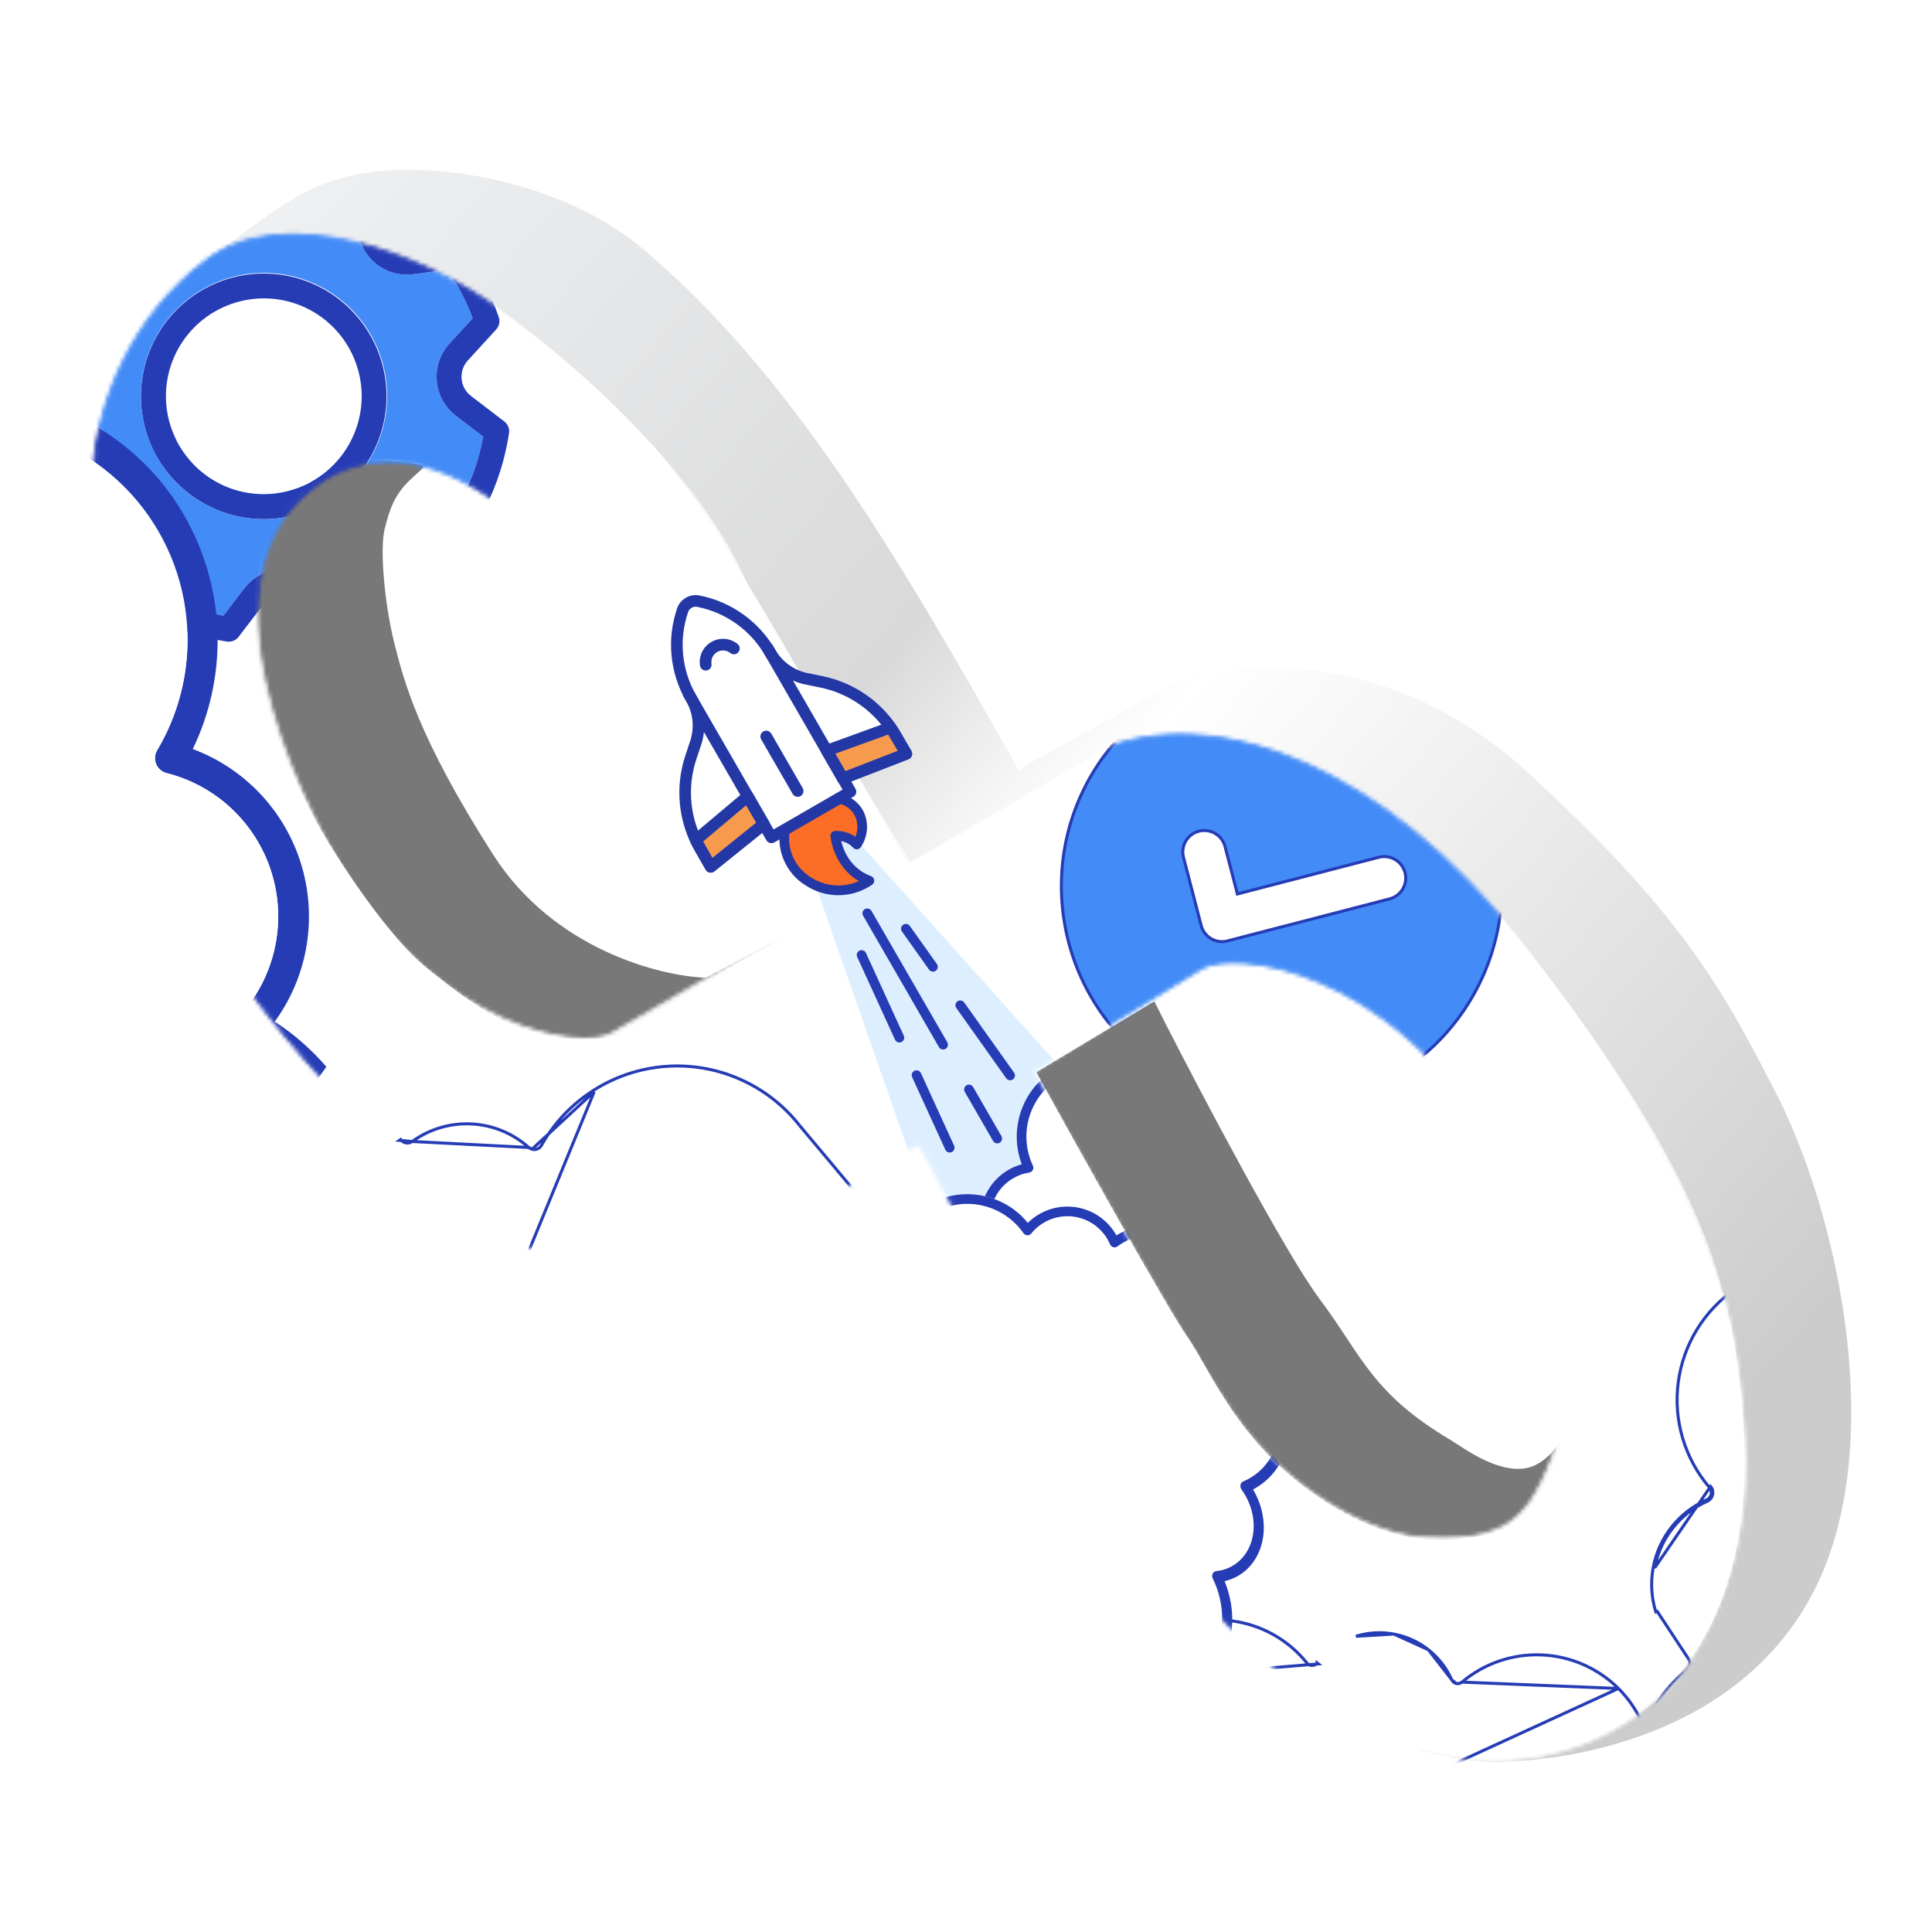 <svg viewBox="0 0 512 512" fill="none" xmlns="http://www.w3.org/2000/svg">
  <g filter="url(#filter0_d)">
    <path
      d="M348.709 343.246C339.7 331.226 317.426 288.989 307.415 269.374L304.913 264.365L273.629 283.146C284.891 303.597 308.667 346.251 313.672 353.262C319.929 362.027 327.437 383.312 352.464 398.337C371.234 409.606 383.866 407.29 392.506 405.849C400.014 404.597 405.02 398.337 406.271 395.833C406.271 395.833 408.767 392.131 410.025 389.573C412.072 385.41 413.779 378.304 413.779 378.304C412.528 381.225 410.228 384.912 406.271 387.068C398.129 391.506 386.25 382.281 383.747 380.808C362.474 368.287 359.972 358.271 348.709 343.246Z"
      fill="#787878" />
    <path
      d="M186.037 258.104L207.31 246.835L163.513 273.129C162.679 273.546 159.508 274.381 153.502 274.381C135.983 274.381 124.721 265.616 112.208 255.6C100.281 246.052 84.679 220.542 82.176 215.533C79.673 210.525 64.144 182.98 66.647 159.19C68.623 140.409 72.904 134.149 82.914 126.636C90.75 120.756 98.443 120.376 107.203 121.628C113.396 122.514 111.627 122.21 107.203 126.636C103.448 130.393 102.197 134.149 100.946 139.157C99.589 144.59 100.946 159.19 103.449 169.207C105.951 179.223 109.705 194.248 129.727 225.55C145.744 250.591 173.941 257.687 186.037 258.104Z"
      fill="#787878" />
    <path
      d="M308.84 180.829L272.783 200.734L269.053 203.222C235.798 144.188 208.211 97.876 169.588 65.132C146.742 45.764 111.152 41.495 93.745 45.227C82.736 47.588 76.338 50.203 51.472 70.108C37.795 85.037 28.678 102.039 26.606 112.406C45.959 56.586 82.674 49.64 127.315 78.817C135.242 83.998 153.424 96.233 173.318 118.626C189.232 136.541 223.584 199.441 239.333 228.054C248.219 224.242 264.213 213.84 272.783 209.273C281.354 204.707 296.407 190.127 321.273 194.513C346.948 199.043 365.609 211.494 381.674 226.47C397.739 241.447 418.274 268.121 431.525 290.278C444.805 312.484 455.83 339.992 458.317 353.262C461.632 373.581 468.135 421.276 438.295 448.419C413.429 471.038 385.739 464.517 373.226 462.192C377.973 463.976 389.493 465.948 394.499 465.948C415.771 465.948 465.498 458.252 482.905 413.467C497.825 375.079 485.392 318.919 469.228 287.817L468.715 286.828C455.842 262.051 445.051 241.282 403.332 203.222C367.467 170.502 324.589 172.95 308.84 180.829Z"
      fill="url(#paint0_linear)" />
    <mask id="mask0" mask-type="alpha" maskUnits="userSpaceOnUse" x="22" y="60" width="440" height="406">
      <path fill-rule="evenodd" clip-rule="evenodd"
        d="M293.73 196.731L240.009 227.982C236.741 222.411 232.216 214.994 227.284 206.911L227.282 206.908L227.282 206.908C215.245 187.182 200.789 163.491 196.283 152.979C185.528 127.889 157.584 100.968 133.818 82.977C110.448 65.286 73.851 52.976 53.862 67.976C33.873 82.977 25.128 105.478 23.879 122.978C22.63 140.479 22.63 167.98 36.372 207.981C50.114 247.982 82.596 287.984 118.826 316.735C147.81 339.735 177.544 337.985 188.788 334.235L242.508 301.734C254.585 324.235 280.987 372.737 289.982 386.737C301.225 404.238 339.954 456.739 381.181 464.24C414.163 470.24 436.567 452.573 443.647 442.989C449.477 435.905 463.136 413.488 461.137 380.487C458.638 339.235 449.893 310.485 402.419 249.232C365.891 202.102 322.464 186.73 293.73 196.731ZM161.304 272.983L208.778 245.482C202.531 230.898 186.79 197.23 173.797 179.229C170.871 175.176 168.432 171.691 166.268 168.598C156.417 154.522 152.256 148.576 133.819 134.228C111.331 116.727 94.389 119.57 83.847 126.728C48.866 150.478 77.317 209.516 90.093 230.481C115.079 271.482 152.975 277.983 161.304 272.983ZM272.492 282.983L317.467 255.482C326.212 250.482 367.258 255.227 394.924 301.734C426.157 354.236 411.945 385.957 404.919 396.737C398.143 407.133 386.602 406.906 379.527 406.766C378.775 406.751 378.074 406.737 377.434 406.737C366.19 406.737 344.952 397.987 328.711 377.986C319.922 367.163 300.811 333.195 285.088 305.25C280.484 297.067 276.171 289.401 272.492 282.983Z"
        fill="#F9F9F9" />
      <path
        d="M240.009 227.982L239.664 228.184C239.776 228.374 240.02 228.438 240.21 228.328L240.009 227.982ZM293.73 196.731L293.598 196.353C293.574 196.361 293.551 196.372 293.528 196.385L293.73 196.731ZM227.284 206.911L227.625 206.703L227.624 206.701L227.284 206.911ZM227.282 206.908L226.939 207.114L226.942 207.118L227.282 206.908ZM227.282 206.908L227.625 206.702L227.623 206.7L227.282 206.908ZM196.283 152.979L195.916 153.137L195.916 153.137L196.283 152.979ZM133.818 82.977L134.059 82.658L134.059 82.658L133.818 82.977ZM53.862 67.976L53.622 67.656L53.622 67.656L53.862 67.976ZM23.879 122.978L24.278 123.007L24.278 123.007L23.879 122.978ZM36.372 207.981L35.994 208.111L35.994 208.111L36.372 207.981ZM118.826 316.735L119.075 316.421L119.075 316.421L118.826 316.735ZM188.788 334.235L188.914 334.615C188.942 334.605 188.969 334.593 188.995 334.578L188.788 334.235ZM242.508 301.734L242.86 301.545C242.809 301.448 242.719 301.377 242.613 301.348C242.508 301.319 242.395 301.335 242.301 301.392L242.508 301.734ZM289.982 386.737L290.318 386.521L290.318 386.521L289.982 386.737ZM381.181 464.24L381.253 463.846L381.253 463.846L381.181 464.24ZM443.647 442.989L443.338 442.735C443.333 442.74 443.329 442.746 443.325 442.751L443.647 442.989ZM402.419 249.232L402.736 248.987L402.736 248.987L402.419 249.232ZM208.778 245.482L208.978 245.828C209.153 245.726 209.225 245.51 209.145 245.324L208.778 245.482ZM161.304 272.983L161.103 272.636L161.098 272.64L161.304 272.983ZM173.797 179.229L174.121 178.995L174.121 178.995L173.797 179.229ZM166.268 168.598L166.595 168.369L166.595 168.369L166.268 168.598ZM133.819 134.228L133.573 134.544L133.573 134.544L133.819 134.228ZM83.847 126.728L84.071 127.059L84.071 127.059L83.847 126.728ZM90.093 230.481L90.435 230.273L90.435 230.273L90.093 230.481ZM317.467 255.482L317.269 255.135L317.258 255.141L317.467 255.482ZM272.492 282.983L272.283 282.642C272.099 282.755 272.037 282.994 272.145 283.182L272.492 282.983ZM394.924 301.734L395.268 301.529L395.268 301.529L394.924 301.734ZM404.919 396.737L405.254 396.956L405.254 396.956L404.919 396.737ZM379.527 406.766L379.519 407.166L379.519 407.166L379.527 406.766ZM328.711 377.986L329.021 377.734L329.021 377.734L328.711 377.986ZM285.088 305.25L285.437 305.054L285.437 305.054L285.088 305.25ZM240.21 228.328L293.931 197.077L293.528 196.385L239.808 227.636L240.21 228.328ZM226.942 207.119C231.875 215.203 236.398 222.617 239.664 228.184L240.354 227.779C237.084 222.205 232.556 214.784 227.625 206.703L226.942 207.119ZM226.942 207.118L226.943 207.121L227.624 206.701L227.622 206.698L226.942 207.118ZM226.939 207.114L226.939 207.114L227.625 206.703L227.625 206.702L226.939 207.114ZM195.916 153.137C200.436 163.682 214.915 187.408 226.94 207.116L227.623 206.7C215.576 186.957 201.143 163.299 196.651 152.822L195.916 153.137ZM133.577 83.296C157.331 101.278 185.204 128.147 195.916 153.137L196.651 152.822C185.853 127.631 157.836 100.657 134.059 82.658L133.577 83.296ZM54.102 68.296C63.959 60.9 77.961 60.204 92.481 63.607C106.989 67.006 121.931 74.48 133.577 83.296L134.059 82.658C122.335 73.783 107.293 66.256 92.663 62.828C78.046 59.403 63.755 60.053 53.622 67.656L54.102 68.296ZM24.278 123.007C25.52 105.6 34.222 83.215 54.102 68.296L53.622 67.656C33.525 82.739 24.736 105.355 23.48 122.95L24.278 123.007ZM36.75 207.851C23.029 167.91 23.032 140.465 24.278 123.007L23.48 122.95C22.227 140.493 22.23 168.049 35.994 208.111L36.75 207.851ZM119.075 316.421C82.885 287.702 50.461 247.76 36.75 207.851L35.994 208.111C49.768 248.205 82.308 288.265 118.578 317.048L119.075 316.421ZM188.661 333.856C177.535 337.567 147.945 339.332 119.075 316.421L118.578 317.048C147.676 340.139 177.553 338.404 188.914 334.615L188.661 333.856ZM242.301 301.392L188.581 333.893L188.995 334.578L242.715 302.076L242.301 301.392ZM290.318 386.521C281.334 372.537 254.941 324.053 242.86 301.545L242.155 301.923C254.228 324.417 280.639 372.936 289.645 386.953L290.318 386.521ZM381.253 463.846C360.763 460.119 340.847 445.191 324.621 428.956C308.405 412.731 295.929 395.254 290.318 386.521L289.645 386.953C295.278 395.72 307.788 413.245 324.055 429.521C340.311 445.787 360.372 460.861 381.11 464.633L381.253 463.846ZM443.325 442.751C436.316 452.24 414.053 469.813 381.253 463.846L381.11 464.633C414.273 470.666 436.819 452.905 443.968 443.227L443.325 442.751ZM460.738 380.511C462.729 413.391 449.118 435.712 443.338 442.735L443.956 443.243C449.836 436.099 463.543 413.585 461.536 380.463L460.738 380.511ZM402.103 249.478C425.831 280.092 439.862 302.561 448.275 322.515C456.685 342.461 459.49 359.913 460.738 380.511L461.536 380.463C460.285 359.81 457.469 342.261 449.012 322.205C440.56 302.157 426.481 279.625 402.736 248.987L402.103 249.478ZM293.861 197.109C322.359 187.19 365.622 202.408 402.103 249.478L402.736 248.987C366.159 201.795 322.568 186.27 293.598 196.353L293.861 197.109ZM208.577 245.136L161.103 272.636L161.504 273.329L208.978 245.828L208.577 245.136ZM173.473 179.464C186.437 197.425 202.163 231.055 208.41 245.639L209.145 245.324C202.899 230.74 187.143 197.035 174.121 178.995L173.473 179.464ZM165.94 168.827C168.104 171.92 170.545 175.408 173.473 179.464L174.121 178.995C171.197 174.945 168.76 171.461 166.595 168.369L165.94 168.827ZM133.573 134.544C142.783 141.711 148.412 146.768 152.967 151.784C157.523 156.801 161.012 161.785 165.94 168.827L166.595 168.369C161.672 161.334 158.155 156.307 153.559 151.246C148.961 146.183 143.292 141.093 134.065 133.912L133.573 134.544ZM84.071 127.059C89.278 123.523 96.062 121.055 104.326 121.63C112.592 122.205 122.376 125.829 133.573 134.544L134.065 133.912C122.775 125.126 112.843 121.421 104.381 120.832C95.916 120.243 88.957 122.774 83.622 126.397L84.071 127.059ZM90.435 230.273C84.058 219.81 73.776 199.853 69.452 179.566C65.125 159.262 66.791 138.791 84.071 127.059L83.622 126.397C65.921 138.415 64.323 159.339 68.67 179.732C73.02 200.143 83.352 220.188 89.752 230.689L90.435 230.273ZM161.098 272.64C159.131 273.82 155.312 274.364 150.22 273.819C145.152 273.277 138.894 271.665 132.109 268.618C118.542 262.525 102.885 250.703 90.435 230.273L89.752 230.689C102.288 251.261 118.071 263.19 131.781 269.347C138.635 272.425 144.974 274.063 150.135 274.615C155.271 275.164 159.312 274.645 161.51 273.325L161.098 272.64ZM317.258 255.141L272.283 282.642L272.701 283.324L317.676 255.824L317.258 255.141ZM395.268 301.529C381.392 278.203 364.149 265.333 349.258 258.926C341.815 255.723 334.958 254.133 329.403 253.661C323.869 253.191 319.563 253.823 317.269 255.135L317.666 255.83C319.744 254.641 323.848 253.992 329.335 254.458C334.799 254.923 341.572 256.489 348.942 259.66C363.678 266.002 380.791 278.758 394.581 301.938L395.268 301.529ZM405.254 396.956C408.799 391.517 414.139 380.822 414.669 364.894C415.199 348.966 410.917 327.835 395.268 301.529L394.581 301.938C410.164 328.134 414.393 349.115 413.869 364.868C413.345 380.621 408.066 391.177 404.584 396.519L405.254 396.956ZM379.519 407.166C386.567 407.305 398.343 407.559 405.254 396.956L404.584 396.519C397.943 406.708 386.638 406.506 379.535 406.366L379.519 407.166ZM377.434 407.137C378.069 407.137 378.766 407.151 379.519 407.166L379.535 406.366C378.784 406.351 378.079 406.337 377.434 406.337V407.137ZM328.4 378.239C336.556 388.282 345.968 395.503 354.757 400.215C363.539 404.922 371.725 407.137 377.434 407.137V406.337C371.899 406.337 363.844 404.178 355.135 399.51C346.434 394.845 337.107 387.691 329.021 377.734L328.4 378.239ZM284.739 305.446C292.6 319.418 301.311 334.9 309.155 348.242C316.993 361.574 323.984 372.799 328.4 378.239L329.021 377.734C324.65 372.351 317.69 361.18 309.845 347.836C302.005 334.502 293.298 319.027 285.437 305.054L284.739 305.446ZM272.145 283.182C275.823 289.598 280.135 297.263 284.739 305.446L285.437 305.054C280.833 296.872 276.519 289.204 272.839 282.784L272.145 283.182Z"
        fill="black" />
    </mask>
    <g mask="url(#mask0)">
      <path
        d="M293.73 196.731L240.009 227.982C228.766 208.814 202.636 167.799 196.283 152.979C185.528 127.889 157.584 100.968 133.818 82.977C110.448 65.286 73.851 52.976 53.862 67.976C33.873 82.977 25.128 105.478 23.879 122.978C22.63 140.479 22.63 167.98 36.372 207.981C50.114 247.982 82.596 287.984 118.826 316.735C147.81 339.735 177.544 337.985 188.788 334.235L242.508 301.734C254.585 324.235 280.987 372.736 289.982 386.737C301.225 404.238 339.954 456.739 381.181 464.24C414.163 470.24 436.567 452.572 443.647 442.989C449.477 435.905 463.136 413.488 461.137 380.487C458.638 339.235 449.893 310.484 402.419 249.232C365.891 202.102 322.464 186.73 293.73 196.731Z"
        fill="white" stroke="white" stroke-width="0.8" stroke-linecap="round" stroke-linejoin="round" />
      <path
        d="M303.732 280.669C329.566 299.982 366.149 294.697 385.438 268.865C404.727 243.031 399.42 206.431 373.585 187.118C347.751 167.805 311.171 173.092 291.882 198.925C272.593 224.758 277.897 261.357 303.732 280.669Z"
        fill="#438BF7" stroke="#253CB5" stroke-width="0.8" />
      <path
        d="M319.434 247.414C318.396 246.639 317.654 245.534 317.329 244.28L312.638 226.216C312.258 224.753 312.474 223.2 313.238 221.898C314.003 220.595 315.256 219.652 316.716 219.273C318.177 218.894 319.73 219.111 321.032 219.878C322.335 220.644 323.278 221.895 323.659 223.358L326.919 235.909L364.372 226.193C365.097 225.999 365.852 225.95 366.598 226.051C367.342 226.151 368.059 226.398 368.708 226.776C369.356 227.155 369.924 227.658 370.378 228.257C370.831 228.856 371.162 229.539 371.353 230.268C371.541 230.994 371.585 231.752 371.48 232.496C371.375 233.24 371.122 233.954 370.741 234.601C370.357 235.247 369.852 235.812 369.249 236.26C368.648 236.71 367.964 237.037 367.237 237.221L324.272 248.365C323.548 248.553 322.796 248.597 322.055 248.493C321.315 248.39 320.603 248.141 319.959 247.762C319.776 247.656 319.602 247.54 319.434 247.414Z"
        fill="white" stroke="#253CB5" stroke-width="0.8" />
      <path
        d="M29.351 136.365C31.128 136.14 32.932 136.284 34.651 136.789C36.369 137.294 37.965 138.147 39.338 139.297C40.711 140.448 41.833 141.871 42.629 143.473C43.427 145.077 43.886 146.829 43.974 148.618L44.377 157.82C48.791 159.829 53.434 161.291 58.204 162.172L63.803 154.856C64.9 153.442 66.278 152.267 67.85 151.408C69.423 150.55 71.155 150.026 72.939 149.869C74.724 149.711 76.522 149.925 78.221 150.495C79.919 151.065 81.48 151.98 82.809 153.181L89.591 159.396C94.136 157.695 98.456 155.444 102.453 152.691L101.242 143.573C101.017 141.797 101.161 139.992 101.667 138.273C102.172 136.555 103.026 134.958 104.176 133.585C105.328 132.212 106.75 131.091 108.353 130.294C109.958 129.496 111.709 129.038 113.499 128.949L122.7 128.548C124.708 124.134 126.171 119.49 127.052 114.721L119.736 109.122C118.321 108.025 117.147 106.647 116.289 105.075C115.431 103.502 114.905 101.769 114.749 99.986C114.592 98.202 114.805 96.404 115.375 94.707C115.944 93.007 116.86 91.445 118.061 90.117L124.276 83.334C122.574 78.789 120.322 74.471 117.569 70.474L108.452 71.684C106.674 71.909 104.871 71.765 103.151 71.26C101.432 70.755 99.837 69.9 98.464 68.75C97.091 67.6 95.97 66.178 95.171 64.574C94.375 62.971 93.916 61.219 93.827 59.431L93.426 50.227C89.011 48.22 84.368 46.758 79.599 45.877L74 53.191C72.903 54.607 71.524 55.781 69.951 56.639C68.379 57.497 66.646 58.022 64.861 58.18C63.077 58.336 61.28 58.123 59.582 57.554C57.884 56.984 56.321 56.069 54.993 54.866L50.245 50.517L19.836 100.584C21.98 102.971 23.156 106.07 23.138 109.277C23.12 112.484 21.909 115.569 19.74 117.932L19.102 118.628L19.102 135.821C19.476 136.407 19.838 137.002 20.232 137.573L29.351 136.365ZM40.05 119.066C36.55 112.373 35.481 104.674 37.023 97.28C38.566 89.887 42.626 83.257 48.51 78.523C54.396 73.788 61.741 71.243 69.293 71.317C76.846 71.392 84.138 74.085 89.927 78.937C95.716 83.787 99.642 90.496 101.038 97.919C102.432 105.342 101.21 113.019 97.576 119.64C93.944 126.261 88.127 131.418 81.118 134.229C74.107 137.042 66.338 137.336 59.137 135.06C55.055 133.788 51.267 131.719 47.991 128.975C44.714 126.229 42.014 122.86 40.048 119.064L40.05 119.066Z"
        fill="#438BF7" />
      <path
        d="M23.087 108.06C22.836 105.284 21.695 102.661 19.836 100.584L19.102 101.794L19.102 118.628L19.74 117.932C20.949 116.607 21.872 115.047 22.449 113.348C23.024 111.648 23.242 109.849 23.087 108.06Z"
        fill="#253CB5" />
      <path
        d="M50.245 50.517L54.992 54.865C56.321 56.067 57.882 56.983 59.58 57.553C61.279 58.123 63.077 58.336 64.861 58.18C66.646 58.021 68.377 57.497 69.951 56.639C71.522 55.78 72.901 54.607 73.998 53.191L79.597 45.877C84.367 46.758 89.01 48.218 93.424 50.227L93.827 59.43C93.916 61.219 94.373 62.969 95.171 64.574C95.97 66.178 97.09 67.599 98.463 68.75C99.836 69.9 101.432 70.755 103.151 71.26C104.869 71.765 106.674 71.909 108.45 71.684L117.569 70.474C120.32 74.47 122.572 78.789 124.274 83.334L118.061 90.117C116.859 91.445 115.944 93.007 115.373 94.707C114.803 96.404 114.591 98.202 114.749 99.985C114.905 101.769 115.429 103.502 116.287 105.074C117.145 106.647 118.319 108.024 119.735 109.122L127.05 114.721C126.169 119.49 124.708 124.132 122.7 128.547L113.497 128.948C111.708 129.038 109.957 129.495 108.353 130.294C106.748 131.091 105.326 132.211 104.176 133.585C103.025 134.957 102.17 136.553 101.666 138.271C101.161 139.992 101.017 141.795 101.242 143.573L102.453 152.69C98.456 155.443 94.136 157.695 89.59 159.394L82.807 153.181C81.48 151.98 79.917 151.065 78.219 150.495C76.522 149.923 74.724 149.711 72.939 149.869C71.155 150.025 69.422 150.55 67.85 151.408C66.278 152.266 64.9 153.44 63.803 154.856L58.202 162.17C53.434 161.29 48.791 159.829 44.377 157.82L43.974 148.618C43.885 146.829 43.427 145.077 42.629 143.473C41.831 141.87 40.711 140.447 39.338 139.297C37.965 138.146 36.369 137.293 34.65 136.788C32.932 136.284 31.127 136.139 29.349 136.365L20.232 137.575C19.838 137.001 19.476 136.407 19.102 135.821L19.102 144.381C19.112 144.379 19.123 144.382 19.133 144.381L30.219 142.908C31.088 142.804 31.969 142.878 32.809 143.126C33.648 143.376 34.426 143.795 35.098 144.358C35.769 144.919 36.318 145.614 36.71 146.395C37.102 147.178 37.329 148.032 37.378 148.907L37.868 160.096C37.893 160.685 38.078 161.259 38.401 161.753C38.723 162.249 39.173 162.648 39.702 162.911C45.822 165.936 52.372 167.998 59.121 169.02C59.285 169.044 59.45 169.057 59.617 169.057C60.123 169.057 60.623 168.939 61.078 168.715C61.533 168.49 61.929 168.165 62.238 167.762L65.558 163.426L65.828 163.071L69.044 158.87C69.585 158.182 70.26 157.612 71.03 157.194C71.8 156.777 72.648 156.522 73.52 156.446C74.392 156.369 75.271 156.471 76.1 156.747C76.932 157.023 77.697 157.466 78.351 158.05L83.831 163.071L86.598 165.605C87.032 166.003 87.566 166.279 88.145 166.401C88.723 166.522 89.323 166.487 89.882 166.297C96.33 164.056 102.416 160.884 107.945 156.882C108.422 156.53 108.794 156.059 109.025 155.515C109.255 154.972 109.338 154.376 109.26 153.792L107.789 142.704C107.659 141.631 107.813 140.544 108.235 139.548C108.478 138.926 108.816 138.345 109.236 137.826C109.795 137.153 110.489 136.6 111.272 136.208C112.056 135.816 112.912 135.591 113.787 135.545L114.378 135.52L124.975 135.056C125.566 135.029 126.139 134.845 126.635 134.523C127.129 134.199 127.528 133.751 127.792 133.221C130.817 127.103 132.878 120.552 133.899 113.803C133.989 113.219 133.918 112.623 133.697 112.074C133.475 111.525 133.112 111.046 132.642 110.688L123.75 103.88C123.061 103.338 122.491 102.663 122.075 101.894C121.658 101.124 121.403 100.277 121.326 99.405C121.248 98.532 121.352 97.655 121.628 96.824C121.904 95.994 122.347 95.229 122.931 94.576L130.485 86.328C130.884 85.892 131.158 85.359 131.281 84.78C131.403 84.203 131.368 83.603 131.178 83.044C128.994 76.57 125.816 70.477 121.76 64.98C121.41 64.505 120.939 64.132 120.394 63.902C119.851 63.67 119.255 63.59 118.669 63.668L107.583 65.14C106.715 65.244 105.832 65.17 104.994 64.92C104.155 64.672 103.376 64.254 102.705 63.691C102.033 63.13 101.485 62.435 101.093 61.652C100.701 60.871 100.474 60.016 100.425 59.142L99.934 47.952C99.908 47.363 99.725 46.79 99.401 46.295C99.078 45.799 98.628 45.4 98.099 45.138C91.981 42.112 85.43 40.053 78.681 39.03C78.097 38.941 77.5 39.009 76.951 39.231C76.403 39.453 75.925 39.817 75.564 40.286L68.759 49.178C68.217 49.866 67.542 50.436 66.772 50.855C66.002 51.272 65.155 51.525 64.283 51.602C63.411 51.68 62.532 51.576 61.702 51.3C60.871 51.026 60.106 50.58 59.454 49.998L53.74 44.765L50.245 50.517Z"
        fill="#253CB5" />
      <path
        d="M59.136 135.059C66.317 137.318 74.058 137.017 81.042 134.208C88.025 131.399 93.818 126.255 97.436 119.653C101.052 113.053 102.267 105.401 100.875 98.004C99.482 90.608 95.567 83.923 89.797 79.088C84.029 74.254 76.762 71.569 69.234 71.492C61.708 71.415 54.385 73.948 48.519 78.664C42.651 83.378 38.6 89.981 37.055 97.348C35.511 104.715 36.569 112.39 40.049 119.064C44.048 126.707 50.91 132.457 59.136 135.059ZM56.91 81.026C62.952 77.867 69.998 77.214 76.517 79.211C83.038 81.207 88.509 85.693 91.745 91.695C94.98 97.698 95.72 104.733 93.806 111.278C91.889 117.822 87.472 123.347 81.51 126.658C81.299 126.774 81.104 126.908 80.891 127.02C79.133 127.928 77.277 128.633 75.359 129.122C70.672 130.34 65.737 130.215 61.117 128.762C56.498 127.309 52.38 124.586 49.234 120.904C47.942 119.405 46.824 117.764 45.903 116.012C45.792 115.799 45.708 115.576 45.602 115.359C42.636 109.292 42.16 102.307 44.271 95.894C46.385 89.478 50.92 84.145 56.91 81.026Z"
        fill="#253CB5" />
      <path
        d="M132.955 345.507H132.923H-60.984H-61.384V345.107V289.515V289.176L-61.05 289.12C-61.025 289.116 -61.003 289.114 -60.985 289.114L-52.326 287.966L-52.322 287.965L-52.322 287.965C-51.587 287.876 -50.84 287.938 -50.13 288.15C-49.419 288.359 -48.76 288.714 -48.194 289.19C-47.625 289.665 -47.161 290.253 -46.83 290.915C-46.498 291.576 -46.305 292.299 -46.263 293.039L-46.263 293.044L-46.263 293.044L-45.88 301.812C-45.862 302.203 -45.74 302.582 -45.527 302.911C-45.312 303.239 -45.014 303.503 -44.664 303.677C-39.907 306.031 -34.814 307.632 -29.566 308.427L132.955 345.507ZM132.955 345.507L132.986 345.502M132.955 345.507L132.986 345.502M132.986 345.502C140.26 344.341 147.842 346.057 155.641 349.874C163.44 353.691 171.433 359.598 179.512 366.783C193.071 378.841 206.825 394.453 220.28 409.725C222.864 412.657 225.436 415.577 227.994 418.456C243.852 436.309 259.168 452.643 273.044 460.74C279.987 464.791 286.621 466.812 292.812 465.881C298.982 464.953 304.628 461.108 309.653 453.621C311.554 453.2 312.897 452.233 313.689 450.766C314.494 449.277 314.704 447.326 314.444 445.027C313.924 440.431 311.505 434.248 307.77 427.039C300.289 412.606 287.434 393.888 273.495 375.185C250.509 344.343 224.513 313.463 214.73 301.843C212.65 299.371 211.303 297.771 210.874 297.227C206.677 291.899 201.233 287.689 195.022 284.966C188.81 282.243 182.023 281.093 175.262 281.618C168.5 282.143 161.972 284.327 156.255 287.975L156.469 288.311M132.986 345.502L156.469 288.311M156.469 288.311L156.255 287.975C150.539 291.624 145.809 296.625 142.485 302.535C142.325 302.82 142.103 303.065 141.835 303.253C141.566 303.441 141.26 303.566 140.938 303.62C140.614 303.672 140.284 303.653 139.973 303.562L139.971 303.561M156.469 288.311L139.971 303.561M139.971 303.561C139.657 303.471 139.367 303.31 139.124 303.092L139.123 303.092M139.971 303.561L139.123 303.092M139.123 303.092C134.931 299.346 129.584 297.145 123.968 296.856C118.354 296.568 112.809 298.209 108.255 301.504L108.254 301.504M139.123 303.092L108.254 301.504M108.254 301.504C108.018 301.676 107.751 301.797 107.468 301.863C107.185 301.93 106.89 301.939 106.604 301.89C106.318 301.841 106.045 301.735 105.798 301.579C105.552 301.422 105.34 301.22 105.175 300.982L104.847 301.209L108.254 301.504ZM20.739 300.322C23.799 299.183 27.057 298.672 30.318 298.819C33.581 298.967 36.779 299.769 39.724 301.18M20.739 300.322L42.607 300.144L42.929 300.381C42.572 300.866 42.056 301.212 41.47 301.358C40.886 301.504 40.268 301.441 39.724 301.18M20.739 300.322C20.363 300.462 19.958 300.513 19.559 300.472L20.739 300.322ZM39.724 301.18L39.896 300.82C39.896 300.82 39.896 300.82 39.896 300.82L39.724 301.18ZM-61.005 289.913C-61.008 289.913 -61.011 289.913 -61.009 289.913L-61.005 289.913ZM15.032 290.569C13.522 288.343 11.455 286.55 9.04 285.369L8.661 285.183L8.496 285.572C8.138 286.416 8.007 287.338 8.116 288.248L8.116 288.253L9.269 296.942C9.32 297.33 9.267 297.723 9.115 298.083C8.961 298.443 8.715 298.755 8.4 298.989C4.099 302.101 -0.633 304.567 -5.648 306.312C-6.018 306.436 -6.416 306.459 -6.797 306.379L-6.798 306.379C-7.181 306.298 -7.535 306.117 -7.823 305.852L-9.99 303.867L-9.99 303.867L-14.286 299.932L-14.286 299.932L-14.29 299.928C-14.841 299.436 -15.489 299.061 -16.192 298.827C-16.895 298.593 -17.637 298.505 -18.376 298.571C-19.114 298.636 -19.83 298.851 -20.482 299.205L15.032 290.569ZM-28.267 308.226C-28.569 308.375 -28.901 308.452 -29.236 308.452C-29.346 308.452 -29.455 308.443 -29.565 308.427L-28.267 308.226Z"
        fill="white" stroke="#253CB5" stroke-width="0.8" />
      <path
        d="M427.91 446.465L427.911 446.466C430.452 449.012 432.523 451.988 434.029 455.255L434.146 455.508L433.949 455.705L406.508 483.162L406.428 483.243L406.317 483.269L327.552 501.715L327.268 501.781L327.118 501.531C325.698 499.164 323.994 496.979 322.044 495.027L427.91 446.465ZM427.91 446.465C422.454 441.053 415.174 437.879 407.5 437.566C399.827 437.254 392.316 439.825 386.446 444.775L386.445 444.776M427.91 446.465L386.445 444.776M386.445 444.776C386.237 444.953 385.993 445.078 385.73 445.143L385.729 445.143M386.445 444.776L385.729 445.143M385.729 445.143C385.466 445.208 385.191 445.21 384.927 445.149L384.926 445.149M385.729 445.143L384.926 445.149M384.926 445.149C384.662 445.089 384.415 444.969 384.206 444.796C383.996 444.623 383.83 444.404 383.72 444.155L383.72 444.155M384.926 445.149L383.72 444.155M383.72 444.155C382.337 441.044 380.218 438.314 377.546 436.204M383.72 444.155L377.546 436.204M321.855 442.151C322.879 437.769 323.028 433.229 322.296 428.789L322.216 428.305L322.705 428.324C330.385 428.615 337.675 431.795 343.118 437.227L343.119 437.228C343.905 438.017 344.649 438.848 345.348 439.717C345.512 439.921 345.721 440.086 345.957 440.199C346.194 440.31 346.453 440.368 346.715 440.367C346.976 440.366 347.235 440.306 347.47 440.191C347.704 440.077 347.91 439.91 348.073 439.705C348.073 439.704 348.073 439.704 348.073 439.704L348.387 439.952L321.855 442.151ZM321.855 442.151C320.83 446.531 318.953 450.666 316.327 454.319L316.07 454.676L316.45 454.898C319.684 456.786 322.442 459.389 324.513 462.51L324.843 462.29L324.513 462.51C326.583 465.631 327.911 469.185 328.393 472.899C328.875 476.614 328.499 480.388 327.294 483.932C326.089 487.476 324.088 490.697 321.443 493.344L321.855 442.151ZM377.546 436.204C374.874 434.094 371.73 432.666 368.383 432.043M377.546 436.204L368.383 432.043M368.383 432.043C365.037 431.421 361.591 431.622 358.341 432.63L368.383 432.043ZM321.443 493.344C321.354 493.434 321.263 493.523 321.172 493.611L320.869 493.904L321.178 494.192C321.475 494.468 321.764 494.746 322.044 495.027L321.443 493.344Z"
        fill="white" stroke="#253CB5" stroke-width="0.8" />
      <path
        d="M452.015 393.182C448.769 389.389 446.356 384.954 444.932 380.166C443.506 375.378 443.102 370.344 443.745 365.388L443.745 365.388C444.389 360.434 446.064 355.668 448.663 351.4L448.663 351.4C451.263 347.132 454.728 343.458 458.837 340.615L459.112 340.425L459.348 340.661L517.122 398.469L517.405 398.752L517.122 399.035L450.772 465.424L450.489 465.707L450.206 465.424L437.275 452.485L437.062 452.272L437.207 452.008C438.814 449.1 440.82 446.433 443.169 444.083L443.169 444.082C444.093 443.161 445.064 442.291 446.08 441.474C446.327 441.274 446.526 441.023 446.663 440.736C446.799 440.448 446.869 440.135 446.868 439.818L447.188 439.817L446.868 439.818C446.866 439.5 446.793 439.188 446.653 438.902L446.653 438.902L438.185 426.044L437.803 426.162C436.624 422.361 436.391 418.332 437.117 414.419L437.117 414.419C437.844 410.506 439.512 406.829 441.977 403.704C444.442 400.58 447.628 398.102 451.263 396.485L451.263 396.485C451.564 396.351 451.83 396.148 452.038 395.895L452.038 395.895C452.247 395.642 452.393 395.343 452.467 395.02L452.467 395.02C452.54 394.7 452.538 394.367 452.459 394.048C452.38 393.729 452.228 393.432 452.015 393.182ZM452.015 393.182L452.319 392.922M452.015 393.182C452.015 393.182 452.015 393.182 452.015 393.182L452.319 392.922M452.319 392.922C452.573 393.219 452.754 393.573 452.847 393.952C452.941 394.332 452.944 394.729 452.857 395.109C452.77 395.492 452.596 395.848 452.347 396.15C452.099 396.451 451.783 396.691 451.425 396.85C447.85 398.441 444.715 400.879 442.291 403.952C439.866 407.026 438.225 410.643 437.51 414.492L452.319 392.922Z"
        fill="white" stroke="#253CB5" stroke-width="0.8" />
      <path
        d="M241.741 309.77L210.184 219.478L211.471 218.735L213.674 222.552L214.333 219.19C214.392 218.884 214.518 218.594 214.701 218.341C214.883 218.088 215.118 217.877 215.389 217.723C215.661 217.569 215.962 217.476 216.273 217.45C216.584 217.423 216.897 217.465 217.19 217.571L220.498 218.772L218.226 214.833L219.513 214.089L225.062 220.539L280.706 282.639C276.585 285.162 271.145 288.908 269.575 293.477C268.005 298.048 268.077 303.021 269.778 307.541C267.621 308.13 265.624 309.197 263.937 310.664C262.249 312.131 260.914 313.959 260.031 316.013C255.225 314.886 250.173 315.52 245.793 317.8L241.741 309.77ZM265.655 284.751C265.84 285.011 266.114 285.193 266.426 285.261C266.738 285.329 267.063 285.279 267.34 285.119C267.376 285.099 267.409 285.077 267.444 285.053C267.721 284.856 267.908 284.557 267.965 284.222C268.022 283.885 267.943 283.541 267.746 283.264L254.524 264.655C254.426 264.518 254.303 264.401 254.16 264.312C254.017 264.222 253.858 264.161 253.692 264.133C253.526 264.105 253.356 264.11 253.192 264.148C253.028 264.186 252.873 264.256 252.736 264.353C252.598 264.451 252.482 264.575 252.392 264.717C252.302 264.86 252.242 265.019 252.214 265.185C252.185 265.352 252.19 265.522 252.228 265.685C252.265 265.85 252.335 266.005 252.432 266.143L265.655 284.751ZM245.2 255.964C245.384 256.223 245.66 256.405 245.971 256.473C246.283 256.542 246.609 256.491 246.885 256.332C246.921 256.311 246.955 256.289 246.989 256.266C247.266 256.068 247.454 255.769 247.511 255.433C247.567 255.098 247.489 254.753 247.292 254.476L240.113 244.374C239.917 244.096 239.618 243.909 239.282 243.852C238.946 243.795 238.602 243.874 238.324 244.072C238.048 244.269 237.86 244.568 237.803 244.903C237.746 245.239 237.825 245.584 238.022 245.861L245.2 255.964ZM229.946 240.382C229.862 240.236 229.75 240.108 229.616 240.005C229.483 239.903 229.33 239.828 229.168 239.784C229.004 239.741 228.835 239.73 228.668 239.752C228.501 239.774 228.34 239.828 228.194 239.913C228.048 239.997 227.92 240.11 227.818 240.243C227.715 240.376 227.64 240.529 227.597 240.692C227.553 240.855 227.542 241.025 227.564 241.191C227.585 241.359 227.64 241.519 227.724 241.665L247.825 276.495C247.996 276.787 248.276 277 248.604 277.086C248.931 277.172 249.279 277.125 249.572 276.956C249.865 276.787 250.08 276.508 250.169 276.182C250.258 275.855 250.214 275.506 250.047 275.212L229.946 240.382ZM262.176 301.367C262.346 301.662 262.626 301.877 262.955 301.964C263.283 302.052 263.634 302.006 263.928 301.835C264.074 301.751 264.202 301.64 264.304 301.505C264.407 301.372 264.482 301.219 264.526 301.057C264.57 300.893 264.58 300.724 264.559 300.557C264.536 300.39 264.482 300.229 264.398 300.082L256.892 287.081C256.721 286.786 256.441 286.571 256.113 286.484C255.785 286.396 255.434 286.443 255.14 286.613C254.845 286.783 254.63 287.063 254.542 287.392C254.454 287.721 254.5 288.071 254.67 288.366L262.176 301.367ZM238.516 273.454L228.491 251.536C228.348 251.229 228.09 250.991 227.772 250.874C227.453 250.757 227.102 250.77 226.794 250.911C226.485 251.052 226.246 251.31 226.127 251.627C226.007 251.944 226.019 252.296 226.158 252.605L236.183 274.523C236.324 274.832 236.583 275.073 236.902 275.191C237.221 275.31 237.573 275.296 237.882 275.155C237.92 275.138 237.956 275.119 237.991 275.099C238.267 274.939 238.474 274.682 238.571 274.377C238.668 274.073 238.649 273.744 238.516 273.454ZM251.224 304.324C251.261 304.306 251.298 304.288 251.333 304.267C251.609 304.107 251.816 303.85 251.913 303.547C252.009 303.242 251.99 302.913 251.857 302.623L243.057 283.382C242.916 283.073 242.657 282.832 242.338 282.714C242.019 282.595 241.666 282.608 241.357 282.75C241.047 282.892 240.807 283.151 240.688 283.47C240.57 283.789 240.582 284.142 240.724 284.451L249.524 303.692C249.665 304.001 249.924 304.242 250.243 304.36C250.561 304.479 250.915 304.466 251.224 304.324Z"
        fill="#DDEFFF" />
      <path
        d="M238.326 244.072C238.603 243.877 238.947 243.799 239.282 243.856C239.617 243.912 239.916 244.099 240.114 244.374L247.293 254.477C247.49 254.754 247.569 255.099 247.512 255.434C247.455 255.77 247.267 256.068 246.99 256.266C246.955 256.289 246.922 256.311 246.886 256.332C246.61 256.492 246.284 256.542 245.972 256.474C245.661 256.406 245.385 256.224 245.201 255.964L238.023 245.862C237.826 245.584 237.747 245.24 237.804 244.905C237.861 244.569 238.048 244.27 238.326 244.072Z"
        fill="#253CB5" />
      <path
        d="M252.735 264.353C253.013 264.158 253.357 264.08 253.692 264.136C254.027 264.193 254.327 264.38 254.524 264.655L267.747 283.264C267.944 283.541 268.023 283.886 267.966 284.221C267.909 284.557 267.721 284.856 267.445 285.053C267.41 285.077 267.376 285.099 267.341 285.119C267.064 285.279 266.738 285.329 266.427 285.261C266.115 285.193 265.84 285.011 265.655 284.751L252.433 266.142C252.236 265.865 252.157 265.521 252.214 265.186C252.271 264.849 252.458 264.55 252.735 264.353Z"
        fill="#253CB5" />
      <path
        d="M249.578 276.964C249.432 277.049 249.271 277.103 249.104 277.126C248.937 277.148 248.767 277.137 248.604 277.093C248.442 277.049 248.289 276.974 248.156 276.872C248.022 276.769 247.91 276.641 247.826 276.496L227.725 241.665C227.641 241.52 227.586 241.359 227.564 241.191C227.543 241.025 227.553 240.855 227.598 240.692C227.641 240.529 227.716 240.377 227.819 240.243C227.921 240.11 228.049 239.997 228.195 239.913C228.341 239.829 228.502 239.774 228.669 239.752C228.836 239.73 229.005 239.741 229.169 239.785C229.331 239.828 229.483 239.904 229.617 240.006C229.751 240.108 229.863 240.236 229.947 240.382L250.048 275.212C250.132 275.358 250.187 275.519 250.208 275.686C250.23 275.853 250.219 276.022 250.175 276.185C250.132 276.348 250.057 276.501 249.954 276.634C249.851 276.768 249.724 276.88 249.578 276.964Z"
        fill="#253CB5" />
      <path
        d="M255.142 286.613C254.848 286.783 254.633 287.063 254.545 287.391C254.457 287.72 254.503 288.07 254.673 288.365L262.176 301.368C262.346 301.663 262.626 301.878 262.954 301.966C263.283 302.054 263.633 302.008 263.928 301.838C264.222 301.668 264.437 301.387 264.525 301.058C264.613 300.73 264.568 300.38 264.398 300.085L256.895 287.081C256.725 286.787 256.444 286.572 256.116 286.484C255.787 286.396 255.437 286.442 255.142 286.613Z"
        fill="#253CB5" />
      <path
        d="M237.882 275.156C237.573 275.297 237.22 275.31 236.901 275.192C236.582 275.073 236.323 274.833 236.182 274.524L226.157 252.605C226.018 252.296 226.007 251.945 226.126 251.628C226.245 251.31 226.485 251.053 226.793 250.912C227.102 250.771 227.453 250.757 227.771 250.874C228.089 250.991 228.347 251.23 228.49 251.537L238.515 273.454C238.648 273.745 238.668 274.074 238.57 274.379C238.474 274.682 238.267 274.939 237.991 275.1C237.956 275.12 237.919 275.138 237.882 275.156Z"
        fill="#253CB5" />
      <path
        d="M241.356 282.75C241.665 282.609 242.018 282.596 242.337 282.715C242.655 282.833 242.914 283.074 243.056 283.382L251.856 302.623C251.988 302.913 252.008 303.243 251.911 303.546C251.815 303.851 251.608 304.108 251.332 304.268C251.296 304.289 251.26 304.307 251.223 304.324C250.914 304.466 250.561 304.479 250.242 304.36C249.923 304.242 249.664 304.002 249.523 303.692L240.723 284.452C240.582 284.142 240.57 283.79 240.689 283.471C240.807 283.152 241.047 282.893 241.356 282.75Z"
        fill="#253CB5" />
      <path
        d="M294.863 326.39C294.826 326.323 294.788 326.255 294.749 326.189C293.611 324.217 292.036 322.533 290.144 321.266C288.253 320 286.096 319.185 283.839 318.883C281.582 318.582 279.286 318.803 277.128 319.529C274.969 320.255 273.006 321.467 271.389 323.071C269.055 320.205 265.99 318.024 262.518 316.757C263.361 314.913 264.648 313.307 266.263 312.082C267.878 310.857 269.771 310.051 271.773 309.737C271.97 309.704 272.156 309.627 272.317 309.511C272.479 309.394 272.612 309.242 272.704 309.065C272.797 308.889 272.848 308.694 272.853 308.495C272.857 308.295 272.816 308.098 272.732 307.918C270.806 303.81 270.487 299.129 271.838 294.796C273.189 290.463 276.111 286.792 280.031 284.504C280.422 284.279 280.821 284.074 281.223 283.88L303.994 323.344C300.997 323.598 298.092 324.509 295.487 326.015C295.28 326.135 295.071 326.26 294.863 326.39Z"
        fill="white" />
      <path
        d="M280.029 284.505C276.11 286.792 273.186 290.463 271.835 294.796C270.485 299.129 270.804 303.81 272.73 307.918C272.815 308.098 272.856 308.296 272.851 308.495C272.846 308.694 272.795 308.89 272.702 309.066C272.609 309.242 272.477 309.394 272.316 309.511C272.154 309.627 271.968 309.705 271.771 309.737C269.769 310.051 267.876 310.857 266.26 312.082C264.645 313.307 263.359 314.914 262.517 316.757C261.704 316.458 260.873 316.21 260.029 316.014C260.913 313.96 262.249 312.132 263.936 310.665C265.624 309.198 267.62 308.131 269.777 307.543C268.075 303.022 268.004 298.048 269.574 293.478C271.144 288.908 274.257 285.028 278.378 282.505C278.501 282.431 278.621 282.354 278.746 282.282C279.137 282.056 279.534 281.849 279.934 281.651L281.221 283.881C280.819 284.074 280.42 284.279 280.029 284.505Z"
        fill="#253CB5" />
      <path
        d="M270.244 325.813C270.357 325.977 270.507 326.113 270.682 326.209C270.856 326.305 271.051 326.359 271.251 326.367C271.45 326.374 271.649 326.335 271.83 326.253C272.012 326.17 272.172 326.046 272.298 325.891C273.554 324.336 275.171 323.111 277.006 322.321C278.842 321.53 280.841 321.198 282.834 321.354C284.825 321.509 286.749 322.148 288.439 323.213C290.129 324.279 291.534 325.74 292.532 327.471C292.776 327.896 292.995 328.335 293.187 328.786C293.262 328.963 293.378 329.121 293.523 329.248C293.668 329.374 293.841 329.467 294.027 329.517C294.213 329.568 294.408 329.576 294.597 329.541C294.787 329.506 294.966 329.429 295.122 329.315C295.653 328.925 296.204 328.565 296.774 328.235C299.411 326.712 302.392 325.886 305.437 325.835L327.677 362.918L282.834 388.373L247.081 320.023C250.992 318.027 255.492 317.514 259.749 318.578C264.007 319.643 267.734 322.212 270.244 325.813Z"
        fill="white" />
      <path
        d="M262.52 316.757C265.992 318.023 269.056 320.205 271.39 323.071C273.007 321.466 274.971 320.254 277.129 319.529C279.288 318.803 281.584 318.582 283.84 318.883C286.097 319.184 288.254 319.999 290.146 321.266C292.037 322.532 293.613 324.216 294.751 326.188C294.789 326.255 294.828 326.322 294.865 326.39C295.072 326.26 295.28 326.134 295.488 326.014C298.094 324.509 300.998 323.597 303.995 323.343L305.433 325.836C302.389 325.887 299.408 326.713 296.771 328.236C296.201 328.566 295.65 328.926 295.119 329.315C294.963 329.43 294.784 329.507 294.594 329.542C294.404 329.577 294.209 329.569 294.023 329.518C293.837 329.467 293.665 329.375 293.519 329.248C293.374 329.122 293.259 328.964 293.183 328.787C292.502 327.184 291.487 325.746 290.208 324.565C288.928 323.385 287.412 322.49 285.761 321.941C284.109 321.39 282.359 321.198 280.627 321.375C278.895 321.552 277.219 322.095 275.713 322.969C274.403 323.724 273.244 324.715 272.294 325.892C272.169 326.047 272.01 326.171 271.828 326.253C271.646 326.336 271.447 326.375 271.248 326.368C271.048 326.36 270.854 326.306 270.678 326.21C270.504 326.114 270.354 325.978 270.241 325.814C267.731 322.213 264.004 319.643 259.746 318.579C255.488 317.515 250.989 318.028 247.078 320.024L245.795 317.8C250.175 315.52 255.227 314.886 260.033 316.013C260.877 316.209 261.707 316.458 262.52 316.757Z"
        fill="#253CB5" />
      <path
        d="M320.419 417.356C320.315 417.145 320.255 416.916 320.244 416.69C320.232 416.464 320.27 416.245 320.354 416.052C320.437 415.859 320.565 415.696 320.725 415.577C320.886 415.457 321.075 415.385 321.279 415.365C323.318 415.166 325.209 414.418 326.79 413.186C328.371 411.954 329.593 410.275 330.352 408.293C331.111 406.313 331.383 404.088 331.146 401.814C330.909 399.54 330.168 397.283 328.988 395.239C328.699 394.739 328.383 394.253 328.045 393.785C327.912 393.6 327.816 393.391 327.762 393.173C327.709 392.955 327.7 392.734 327.737 392.526C327.773 392.318 327.854 392.128 327.974 391.972C328.093 391.814 328.247 391.694 328.426 391.62C329.035 391.365 329.626 391.073 330.196 390.745C332.833 389.221 334.969 386.929 336.401 384.085L311.511 339.49L267.094 365.681L315.351 442.926C319.013 440.499 321.544 436.573 322.475 431.873C323.406 427.173 322.676 422.017 320.419 417.356Z"
        fill="white" />
      <path
        d="M325.456 430.411C325.839 426.325 325.174 422.041 323.53 418.014C325.78 417.506 327.816 416.42 329.483 414.842C331.15 413.264 332.402 411.235 333.144 408.911C333.886 406.587 334.097 404.03 333.762 401.437C333.427 398.845 332.554 396.285 331.21 393.955C331.165 393.877 331.118 393.798 331.071 393.719C331.288 393.606 331.501 393.49 331.71 393.369C334.315 391.864 336.497 389.699 338.099 387.028L336.4 384.085C334.968 386.929 332.833 389.221 330.195 390.745C329.625 391.073 329.034 391.365 328.425 391.62C328.247 391.694 328.092 391.814 327.973 391.972C327.853 392.128 327.772 392.318 327.736 392.526C327.699 392.734 327.708 392.955 327.761 393.174C327.815 393.391 327.912 393.601 328.045 393.785C329.247 395.448 330.144 397.321 330.676 399.281C331.208 401.241 331.363 403.242 331.131 405.152C330.9 407.063 330.286 408.839 329.331 410.363C328.376 411.887 327.101 413.125 325.592 413.994C324.283 414.751 322.821 415.217 321.278 415.366C321.075 415.385 320.885 415.457 320.725 415.577C320.564 415.696 320.437 415.859 320.353 416.052C320.27 416.246 320.232 416.464 320.243 416.69C320.254 416.917 320.314 417.145 320.418 417.356C322.676 422.017 323.406 427.174 322.475 431.873C321.543 436.574 319.013 440.499 315.351 442.926L316.866 445.552C321.01 442.863 323.906 438.492 325.027 433.234C325.225 432.311 325.369 431.369 325.456 430.411Z"
        fill="#253CB5" />
      <path
        d="M71.81 269.729C71.956 269.531 72.098 269.328 72.239 269.13C76.411 263.213 79.166 256.418 80.298 249.267C81.429 242.112 80.903 234.797 78.765 227.878C76.625 220.958 72.927 214.622 67.955 209.355C62.983 204.089 56.87 200.033 50.087 197.5C54.469 188.426 56.721 178.472 56.673 168.394C56.626 158.314 54.279 148.38 49.813 139.341C43.515 126.484 33.124 116.079 20.278 109.768L15.506 116.534C22.78 119.911 29.266 124.778 34.542 130.818C39.82 136.859 43.771 143.94 46.141 151.605C48.509 159.269 49.244 167.344 48.297 175.308C47.35 183.272 44.741 190.945 40.642 197.837C40.318 198.383 40.125 198.996 40.081 199.631C40.037 200.262 40.139 200.898 40.385 201.485C40.628 202.071 41.007 202.591 41.488 203.005C41.968 203.422 42.54 203.716 43.156 203.872C49.316 205.43 55.005 208.465 59.731 212.712C64.457 216.961 68.082 222.296 70.287 228.256C72.495 234.216 73.218 240.623 72.398 246.924C71.577 253.225 69.234 259.231 65.574 264.421C64.673 265.695 63.698 266.912 62.652 268.071C62.244 268.525 61.941 269.067 61.77 269.656C61.6 270.244 61.564 270.865 61.665 271.469C61.766 272.075 62.002 272.649 62.355 273.148C62.708 273.65 63.171 274.065 63.706 274.362C65.538 275.377 67.314 276.489 69.026 277.693C73.382 280.769 77.285 284.442 80.621 288.604L85.483 281.709C82.016 277.682 78.067 274.096 73.726 271.029C73.103 270.589 72.464 270.156 71.81 269.729Z"
        fill="#253CB5" />
      <path
        d="M63.706 274.362C63.169 274.063 62.708 273.65 62.354 273.149C62.001 272.647 61.765 272.073 61.664 271.47C61.562 270.863 61.599 270.246 61.77 269.656C61.94 269.068 62.241 268.525 62.652 268.07C63.695 266.912 64.671 265.694 65.573 264.423C69.232 259.229 71.574 253.225 72.395 246.924C73.218 240.622 72.492 234.216 70.287 228.256C68.08 222.294 64.457 216.961 59.728 212.712C55.002 208.465 49.313 205.43 43.155 203.873C42.538 203.717 41.966 203.42 41.487 203.007C41.005 202.592 40.628 202.071 40.384 201.483C40.139 200.898 40.034 200.262 40.079 199.629C40.124 198.996 40.316 198.381 40.64 197.835C44.74 190.947 47.348 183.271 48.294 175.308C49.244 167.344 48.509 159.269 46.139 151.604C43.77 143.942 39.819 136.86 34.542 130.817C29.265 124.776 22.78 119.91 15.503 116.534L-60.983 224.989L63.497 312.88L80.618 288.604C77.282 284.442 73.381 280.77 69.025 277.694C67.311 276.49 65.537 275.378 63.706 274.362Z"
        fill="white" />
    </g>
    <path
      d="M203.442 220.914L224.383 208.816L203.101 171.932C201.082 168.434 198.338 165.409 195.053 163.06C191.768 160.711 188.018 159.093 184.054 158.315C183.188 158.145 182.29 158.295 181.526 158.736C180.761 159.178 180.182 159.882 179.896 160.717C178.589 164.54 178.114 168.599 178.504 172.62C178.894 176.641 180.141 180.531 182.16 184.03L203.442 220.914Z"
      fill="white" />
    <path
      d="M222.356 205.305L239.189 198.769L236.377 193.896C234.284 190.268 231.445 187.126 228.047 184.678C224.649 182.23 220.771 180.531 216.667 179.694L212.742 178.893C210.737 178.484 208.843 177.654 207.183 176.458C205.523 175.262 204.136 173.728 203.113 171.955L222.356 205.304L222.356 205.305Z"
      fill="white" />
    <path
      d="M201.419 217.402L187.345 228.72L184.534 223.848C182.44 220.22 181.141 216.189 180.721 212.02C180.301 207.852 180.769 203.642 182.097 199.667L183.366 195.865C184.014 193.923 184.243 191.867 184.038 189.831C183.833 187.794 183.198 185.825 182.176 184.053L201.418 217.402L201.419 217.402Z"
      fill="white" />
    <path d="M187.348 228.721L201.421 217.403L197.167 210.03L183.383 221.637L187.348 228.721Z" fill="#F79A4D" />
    <path
      d="M188.112 230.053C188.181 230.013 188.246 229.968 188.307 229.919L202.38 218.602C202.667 218.371 202.861 218.046 202.929 217.685C202.997 217.323 202.933 216.95 202.749 216.631L198.496 209.259C198.383 209.064 198.229 208.897 198.045 208.768C197.861 208.639 197.65 208.552 197.429 208.513C197.207 208.474 196.98 208.484 196.762 208.543C196.545 208.601 196.343 208.707 196.171 208.852L182.387 220.459C182.113 220.689 181.928 221.008 181.864 221.361C181.799 221.713 181.859 222.077 182.034 222.389L186 229.472C186.099 229.65 186.233 229.806 186.393 229.932C186.554 230.057 186.738 230.15 186.935 230.204C187.131 230.258 187.336 230.272 187.538 230.246C187.741 230.22 187.936 230.155 188.112 230.053ZM199.423 217.03L187.797 226.379L185.343 221.994L196.747 212.391L199.423 217.03Z"
      fill="#2338A5" />
    <path d="M239.192 198.768L222.359 205.304L218.105 197.932L235.035 191.778L239.192 198.768Z" fill="#F79A4D" />
    <path
      d="M239.96 200.102C240.136 200 240.291 199.864 240.414 199.702C240.538 199.54 240.628 199.354 240.679 199.157C240.731 198.96 240.743 198.754 240.715 198.553C240.686 198.351 240.618 198.156 240.513 197.981L236.357 190.991C236.175 190.683 235.89 190.449 235.552 190.328C235.215 190.208 234.846 190.209 234.509 190.332L217.579 196.486C217.368 196.563 217.176 196.685 217.017 196.844C216.858 197.003 216.735 197.195 216.658 197.406C216.581 197.617 216.551 197.843 216.571 198.067C216.59 198.291 216.659 198.508 216.771 198.703L221.025 206.075C221.209 206.393 221.5 206.635 221.846 206.757C222.193 206.879 222.572 206.873 222.914 206.74L239.747 200.204C239.82 200.175 239.891 200.141 239.96 200.102ZM234.362 193.661L236.937 197.992L223.032 203.392L220.355 198.752L234.362 193.661Z"
      fill="#2338A5" />
    <path
      d="M221.193 210.661C227.208 211.712 229.137 218.233 226.053 222.796C225.329 222.021 224.445 221.413 223.462 221.014C222.479 220.614 221.422 220.433 220.361 220.482C220.361 220.482 221.146 229.331 229.408 232.4C218.738 239.561 204.881 230.556 207.043 218.836L221.193 210.661Z"
      fill="#FC6D26" />
    <path
      d="M204.21 222.247L225.152 210.149C225.327 210.048 225.48 209.913 225.603 209.752C225.726 209.592 225.817 209.409 225.869 209.214C225.922 209.018 225.935 208.814 225.909 208.614C225.882 208.414 225.817 208.221 225.715 208.045L204.433 171.162C202.305 167.473 199.412 164.283 195.948 161.806C192.484 159.33 188.53 157.624 184.351 156.804C183.12 156.566 181.844 156.78 180.759 157.408C179.672 158.035 178.849 159.033 178.439 160.219C177.06 164.251 176.559 168.53 176.971 172.77C177.382 177.009 178.697 181.111 180.825 184.8L202.107 221.683C202.208 221.859 202.343 222.012 202.504 222.135C202.664 222.258 202.847 222.348 203.042 222.4C203.237 222.453 203.441 222.466 203.641 222.44C203.842 222.414 204.035 222.348 204.21 222.247ZM222.28 208.253L204.005 218.81L183.491 183.259C181.583 179.951 180.404 176.272 180.035 172.47C179.666 168.668 180.115 164.83 181.352 161.215C181.519 160.732 181.853 160.327 182.295 160.071C182.737 159.816 183.255 159.729 183.756 159.826C187.504 160.561 191.05 162.091 194.157 164.312C197.263 166.533 199.858 169.394 201.767 172.702L222.28 208.253Z"
      fill="#2338A5" />
    <path
      d="M239.962 200.102C240.315 199.898 240.573 199.561 240.679 199.166C240.785 198.772 240.73 198.352 240.525 197.998L237.714 193.126C235.511 189.31 232.524 186.006 228.95 183.431C225.376 180.855 221.296 179.068 216.979 178.186L213.054 177.385C211.263 177.019 209.57 176.277 208.087 175.208C206.604 174.14 205.364 172.769 204.45 171.185L203.751 169.973C203.65 169.797 203.517 169.642 203.356 169.517C203.196 169.393 203.012 169.302 202.816 169.248C202.62 169.195 202.416 169.182 202.215 169.208C202.013 169.234 201.819 169.3 201.643 169.401C201.467 169.503 201.313 169.638 201.19 169.799C201.066 169.961 200.976 170.145 200.924 170.341C200.872 170.538 200.86 170.742 200.887 170.944C200.915 171.145 200.982 171.339 201.084 171.514L201.784 172.726C202.915 174.686 204.451 176.384 206.287 177.707C208.123 179.03 210.219 179.949 212.437 180.402L216.362 181.203C220.252 181.998 223.928 183.609 227.149 185.929C230.37 188.25 233.062 191.228 235.048 194.666L236.961 197.983L221.803 203.869C221.613 203.942 221.441 204.051 221.293 204.191C221.146 204.33 221.028 204.498 220.945 204.683C220.863 204.869 220.818 205.068 220.814 205.271C220.808 205.474 220.843 205.676 220.917 205.865C220.99 206.054 221.1 206.227 221.24 206.373C221.381 206.52 221.549 206.637 221.735 206.719C221.921 206.8 222.12 206.843 222.323 206.847C222.526 206.851 222.727 206.815 222.916 206.74L239.749 200.204C239.822 200.175 239.893 200.141 239.962 200.102Z"
      fill="#2338A5" />
    <path
      d="M188.114 230.053C188.182 230.014 188.247 229.969 188.309 229.92L202.382 218.602C202.7 218.346 202.904 217.974 202.948 217.568C202.991 217.162 202.873 216.755 202.617 216.437C202.362 216.119 201.99 215.915 201.584 215.871C201.178 215.828 200.771 215.947 200.453 216.202L187.78 226.394L185.866 223.077C183.883 219.638 182.652 215.816 182.253 211.865C181.855 207.913 182.299 203.922 183.556 200.154L184.825 196.352C185.542 194.204 185.795 191.928 185.568 189.675C185.341 187.422 184.638 185.244 183.508 183.283L182.808 182.071C182.604 181.717 182.268 181.459 181.874 181.354C181.48 181.248 181.06 181.303 180.706 181.508C180.352 181.712 180.094 182.048 179.988 182.443C179.882 182.837 179.938 183.258 180.142 183.611L180.841 184.823C181.754 186.407 182.321 188.167 182.505 189.986C182.688 191.805 182.484 193.643 181.905 195.378L180.636 199.18C179.241 203.361 178.748 207.791 179.19 212.175C179.632 216.56 180.999 220.801 183.2 224.618L186.011 229.49C186.215 229.843 186.551 230.101 186.945 230.207C187.34 230.312 187.76 230.257 188.114 230.053Z"
      fill="#2338A5" />
    <path
      d="M229.143 234.072C229.472 233.882 229.797 233.679 230.117 233.465C230.313 233.333 230.469 233.15 230.568 232.936C230.667 232.721 230.704 232.484 230.677 232.249C230.649 232.014 230.557 231.793 230.411 231.607C230.265 231.421 230.071 231.279 229.85 231.197C224.378 229.163 222.52 224.365 221.913 221.89C223.124 222.112 224.23 222.72 225.066 223.622C225.194 223.774 225.355 223.894 225.537 223.973C225.719 224.052 225.917 224.088 226.115 224.078C226.313 224.067 226.506 224.011 226.679 223.913C226.852 223.815 227 223.679 227.111 223.514C227.998 222.214 228.549 220.713 228.716 219.148C228.883 217.582 228.66 215.999 228.066 214.542C227.486 213.189 226.569 212.007 225.404 211.107C224.24 210.206 222.865 209.618 221.409 209.397C221.075 209.338 220.729 209.415 220.451 209.611C220.313 209.708 220.196 209.831 220.105 209.973C220.015 210.115 219.954 210.274 219.925 210.44C219.895 210.606 219.899 210.776 219.936 210.94C219.972 211.105 220.042 211.26 220.138 211.398C220.235 211.536 220.358 211.653 220.5 211.744C220.642 211.834 220.8 211.896 220.966 211.925C222.001 212.069 222.981 212.478 223.811 213.112C224.642 213.747 225.293 214.585 225.705 215.546C226.387 217.215 226.382 219.088 225.691 220.754C224.109 219.668 222.219 219.123 220.302 219.201C220.128 219.208 219.959 219.25 219.802 219.325C219.646 219.4 219.506 219.506 219.392 219.637C219.278 219.767 219.191 219.919 219.138 220.085C219.084 220.249 219.064 220.423 219.079 220.596C219.11 220.952 219.869 228.59 226.607 232.499C224.557 233.415 222.309 233.797 220.072 233.611C217.835 233.425 215.682 232.675 213.812 231.432C211.762 230.16 210.142 228.301 209.159 226.097C208.176 223.893 207.877 221.444 208.3 219.067C208.359 218.733 208.284 218.39 208.091 218.111C207.898 217.833 207.603 217.642 207.27 217.581C206.936 217.519 206.593 217.592 206.313 217.784C206.033 217.975 205.84 218.269 205.777 218.603C205.257 221.476 205.611 224.439 206.792 227.109C207.973 229.778 209.928 232.032 212.403 233.578C214.864 235.227 217.74 236.147 220.701 236.235C223.662 236.322 226.588 235.573 229.143 234.072Z"
      fill="#2338A5" />
    <path
      d="M186.799 176.501C187.067 176.345 187.283 176.112 187.417 175.833C187.552 175.553 187.598 175.24 187.551 174.933C187.456 174.318 187.549 173.689 187.818 173.127C188.087 172.566 188.519 172.099 189.058 171.788C189.597 171.476 190.217 171.335 190.837 171.383C191.458 171.431 192.049 171.665 192.534 172.055C192.852 172.31 193.259 172.428 193.665 172.383C194.071 172.338 194.442 172.134 194.697 171.815C194.953 171.497 195.071 171.089 195.026 170.684C194.982 170.278 194.778 169.906 194.459 169.651C193.491 168.874 192.31 168.407 191.072 168.312C189.834 168.218 188.595 168.5 187.519 169.121C186.444 169.743 185.581 170.675 185.043 171.795C184.506 172.915 184.32 174.172 184.508 175.4C184.546 175.647 184.644 175.882 184.793 176.083C184.942 176.284 185.138 176.446 185.363 176.554C185.589 176.663 185.838 176.714 186.087 176.705C186.338 176.696 186.582 176.625 186.799 176.501L186.799 176.501Z"
      fill="#2338A5" />
    <path
      d="M211.164 209.963C211.339 209.862 211.493 209.727 211.616 209.567C211.738 209.406 211.829 209.223 211.882 209.028C211.934 208.832 211.947 208.629 211.921 208.428C211.895 208.228 211.829 208.035 211.728 207.859L203.386 193.403C203.182 193.049 202.846 192.791 202.452 192.685C202.057 192.58 201.637 192.635 201.284 192.84C200.93 193.044 200.672 193.38 200.567 193.775C200.46 194.169 200.516 194.589 200.72 194.943L209.062 209.4C209.163 209.575 209.297 209.728 209.457 209.852C209.617 209.975 209.8 210.065 209.996 210.117C210.191 210.17 210.395 210.183 210.596 210.156C210.796 210.13 210.989 210.064 211.164 209.963Z"
      fill="#2338A5" />
  </g>
  <defs>
    <filter id="filter0_d" x="15" y="15" width="484" height="484" filterUnits="userSpaceOnUse"
      color-interpolation-filters="sRGB">
      <feFlood flood-opacity="0" result="BackgroundImageFix" />
      <feColorMatrix in="SourceAlpha" type="matrix" values="0 0 0 0 0 0 0 0 0 0 0 0 0 0 0 0 0 0 127 0"
        result="hardAlpha" />
      <feOffset dx="1" dy="1" />
      <feGaussianBlur stdDeviation="1" />
      <feColorMatrix type="matrix" values="0 0 0 0 0 0 0 0 0 0 0 0 0 0 0 0 0 0 0.5 0" />
      <feBlend mode="normal" in2="BackgroundImageFix" result="effect1_dropShadow" />
      <feBlend mode="normal" in="SourceGraphic" in2="effect1_dropShadow" result="shape" />
    </filter>
    <linearGradient id="paint0_linear" x1="56.638" y1="44" x2="472.288" y2="400.599" gradientUnits="userSpaceOnUse">
      <stop stop-color="#F0F2F4" />
      <stop offset="0.4" stop-color="#D9D9D9" />
      <stop offset="0.478" stop-color="#F4F4F4" />
      <stop offset="0.522" stop-color="white" />
      <stop offset="0.948" stop-color="#CCCCCC" />
    </linearGradient>
  </defs>
</svg>
